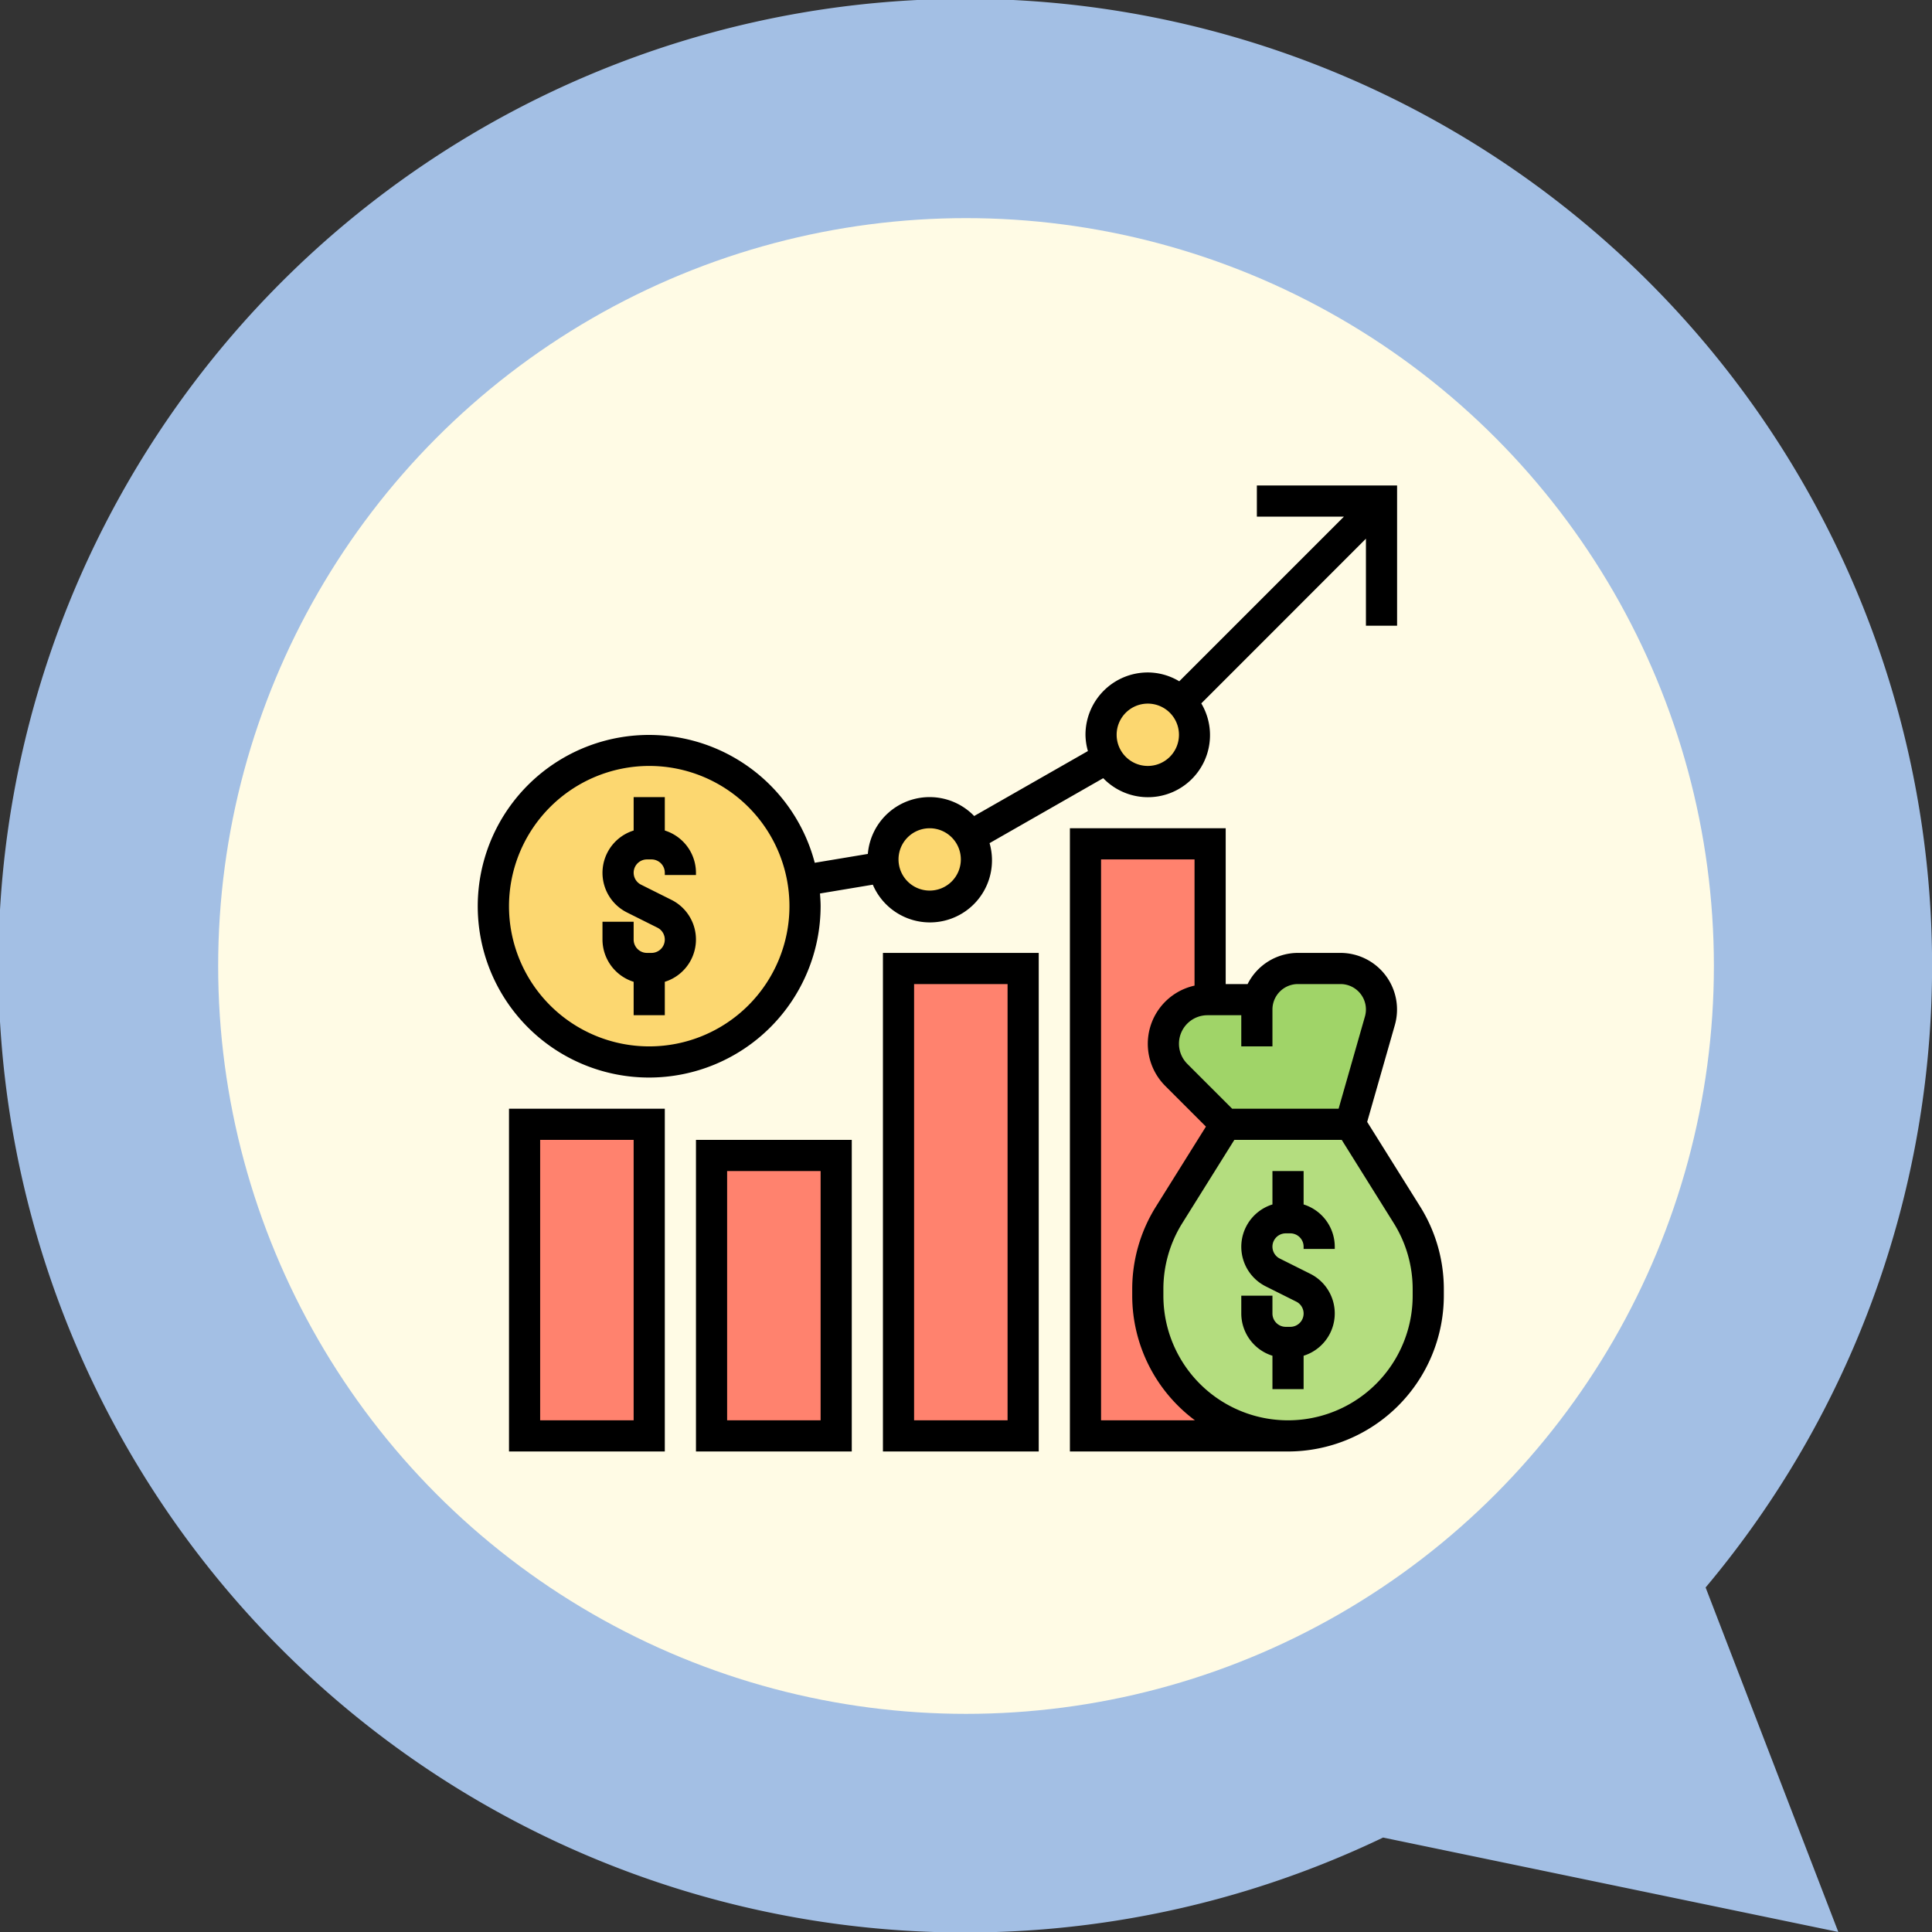 <svg xmlns="http://www.w3.org/2000/svg" width="124.001" height="124" viewBox="0 0 124.001 124">
  <rect x="0" y="0" width="124.001" height="124" fill="#333333" stroke="none"/>
  <g id="Grupo_1071489" data-name="Grupo 1071489" transform="translate(-736.999 -2058)">
    <g id="Grupo_159183" data-name="Grupo 159183" transform="translate(352.001)">
      <path id="Unión_12" data-name="Unión 12" d="M8464.769,11817.939a62.055,62.055,0,1,1,20.7-16.051l8.516,22.111Z" transform="translate(-7991 -9642)" fill="#a3bfe4"/>
      <circle id="Elipse_4842" data-name="Elipse 4842" cx="48" cy="48" r="48" transform="translate(399 2072)" fill="#fffbe5"/>
    </g>
    <g id="presupuesto_3_" data-name="presupuesto (3)" transform="translate(766.668 2088.16)">
      <g id="Grupo_1071501" data-name="Grupo 1071501">
        <g id="Grupo_1071492" data-name="Grupo 1071492">
          <path id="Trazado_608906" data-name="Trazado 608906" d="M4,42h8V62H4Z" fill="#ff826e"/>
        </g>
        <g id="Grupo_1071493" data-name="Grupo 1071493">
          <path id="Trazado_608907" data-name="Trazado 608907" d="M16,44h8V62H16Z" fill="#ff826e"/>
        </g>
        <g id="Grupo_1071494" data-name="Grupo 1071494">
          <path id="Trazado_608908" data-name="Trazado 608908" d="M53,62H40V24h8V34h-.17a2.828,2.828,0,0,0-2,4.83L49,42l-3.63,5.81A8.939,8.939,0,0,0,44,52.58V53A9,9,0,0,0,53,62Z" fill="#ff826e"/>
        </g>
        <g id="Grupo_1071495" data-name="Grupo 1071495">
          <path id="Trazado_608909" data-name="Trazado 608909" d="M28,32h8V62H28Z" fill="#ff826e"/>
        </g>
        <g id="Grupo_1071496" data-name="Grupo 1071496">
          <path id="Trazado_608910" data-name="Trazado 608910" d="M51.08,34a2.627,2.627,0,0,1,2.55-2h2.74A2.629,2.629,0,0,1,59,34.63a2.457,2.457,0,0,1-.1.72L57,42H49l-3.17-3.17a2.828,2.828,0,0,1,2-4.83h3.25Z" fill="#a0d468"/>
        </g>
        <g id="Grupo_1071497" data-name="Grupo 1071497">
          <path id="Trazado_608911" data-name="Trazado 608911" d="M49,42h8l3.63,5.81A8.939,8.939,0,0,1,62,52.58V53a9,9,0,0,1-18,0v-.42a8.939,8.939,0,0,1,1.37-4.77Z" fill="#b4dd7f"/>
        </g>
        <g id="Grupo_1071498" data-name="Grupo 1071498">
          <path id="Trazado_608912" data-name="Trazado 608912" d="M46.12,14.88A3,3,0,1,1,44,14,2.993,2.993,0,0,1,46.12,14.88Z" fill="#fcd770"/>
        </g>
        <g id="Grupo_1071499" data-name="Grupo 1071499">
          <path id="Trazado_608913" data-name="Trazado 608913" d="M32.61,23.52A2.944,2.944,0,0,1,33,25a3,3,0,0,1-5.96.49A2.628,2.628,0,0,1,27,25a3,3,0,0,1,5.61-1.48Z" fill="#fcd770"/>
        </g>
        <g id="Grupo_1071500" data-name="Grupo 1071500">
          <path id="Trazado_608914" data-name="Trazado 608914" d="M21.86,26.36A9.808,9.808,0,0,1,22,28a10.03,10.03,0,1,1-.14-1.64Z" fill="#fcd770"/>
        </g>
      </g>
      <g id="Grupo_1071502" data-name="Grupo 1071502">
        <path id="Trazado_608915" data-name="Trazado 608915" d="M11,32.855V35h2V32.855a2.844,2.844,0,0,0,.422-5.262l-1.95-.974A.855.855,0,0,1,11.854,25h.292a.855.855,0,0,1,.854.854V26h2v-.146a2.849,2.849,0,0,0-2-2.709V21H11v2.145a2.844,2.844,0,0,0-.422,5.262l1.95.974A.855.855,0,0,1,12.146,31h-.292A.855.855,0,0,1,11,30.146V29H9v1.146A2.849,2.849,0,0,0,11,32.855Z"/>
        <path id="Trazado_608916" data-name="Trazado 608916" d="M12,39A11.013,11.013,0,0,0,23,28c0-.274-.021-.543-.041-.813l3.392-.566a3.984,3.984,0,0,0,7.493-2.666l7.295-4.169a3.984,3.984,0,0,0,6.294-4.8L58,4.414V10h2V1H51V3h5.586L46.019,13.567A3.947,3.947,0,0,0,44,13a4,4,0,0,0-4,4,3.964,3.964,0,0,0,.156,1.045l-7.3,4.169a3.978,3.978,0,0,0-6.825,2.433l-3.407.568A10.995,10.995,0,1,0,12,39ZM44,15a2,2,0,1,1-2,2A2,2,0,0,1,44,15ZM30,23a2,2,0,1,1-2,2A2,2,0,0,1,30,23ZM12,19a9,9,0,1,1-9,9A9.011,9.011,0,0,1,12,19Z"/>
        <path id="Trazado_608917" data-name="Trazado 608917" d="M3,63H13V41H3ZM5,43h6V61H5Z"/>
        <path id="Trazado_608918" data-name="Trazado 608918" d="M15,63H25V43H15Zm2-18h6V61H17Z"/>
        <path id="Trazado_608919" data-name="Trazado 608919" d="M27,63H37V31H27Zm2-30h6V61H29Z"/>
        <path id="Trazado_608920" data-name="Trazado 608920" d="M54,47.145V45H52v2.145a2.844,2.844,0,0,0-.422,5.262l1.95.975A.854.854,0,0,1,53.146,55h-.292A.855.855,0,0,1,52,54.146V53H50v1.146a2.847,2.847,0,0,0,2,2.709V59h2V56.855a2.844,2.844,0,0,0,.422-5.262l-1.95-.975A.854.854,0,0,1,52.854,49h.292a.855.855,0,0,1,.854.854V50h2v-.146A2.849,2.849,0,0,0,54,47.145Z"/>
        <path id="Trazado_608921" data-name="Trazado 608921" d="M61.48,47.281l-3.4-5.434,1.777-6.219A3.633,3.633,0,0,0,56.369,31H53.632a3.621,3.621,0,0,0-3.226,2H49V23H39V63H53A10.011,10.011,0,0,0,63,53v-.419a9.991,9.991,0,0,0-1.52-5.3ZM52,34.632A1.633,1.633,0,0,1,53.631,33h2.737a1.631,1.631,0,0,1,1.569,2.08L56.246,41H49.414l-2.879-2.879A1.829,1.829,0,0,1,47.829,35H50v2h2ZM41,61V25h6v8.1a3.823,3.823,0,0,0-1.878,6.439l2.609,2.609-3.21,5.137A9.983,9.983,0,0,0,43,52.581V53a9.98,9.98,0,0,0,4.026,8Zm20-8a8,8,0,1,1-16,0v-.419a7.982,7.982,0,0,1,1.216-4.239L49.554,43h6.892l3.338,5.342A7.982,7.982,0,0,1,61,52.581Z"/>
      </g>
    </g>
  </g>
</svg>

